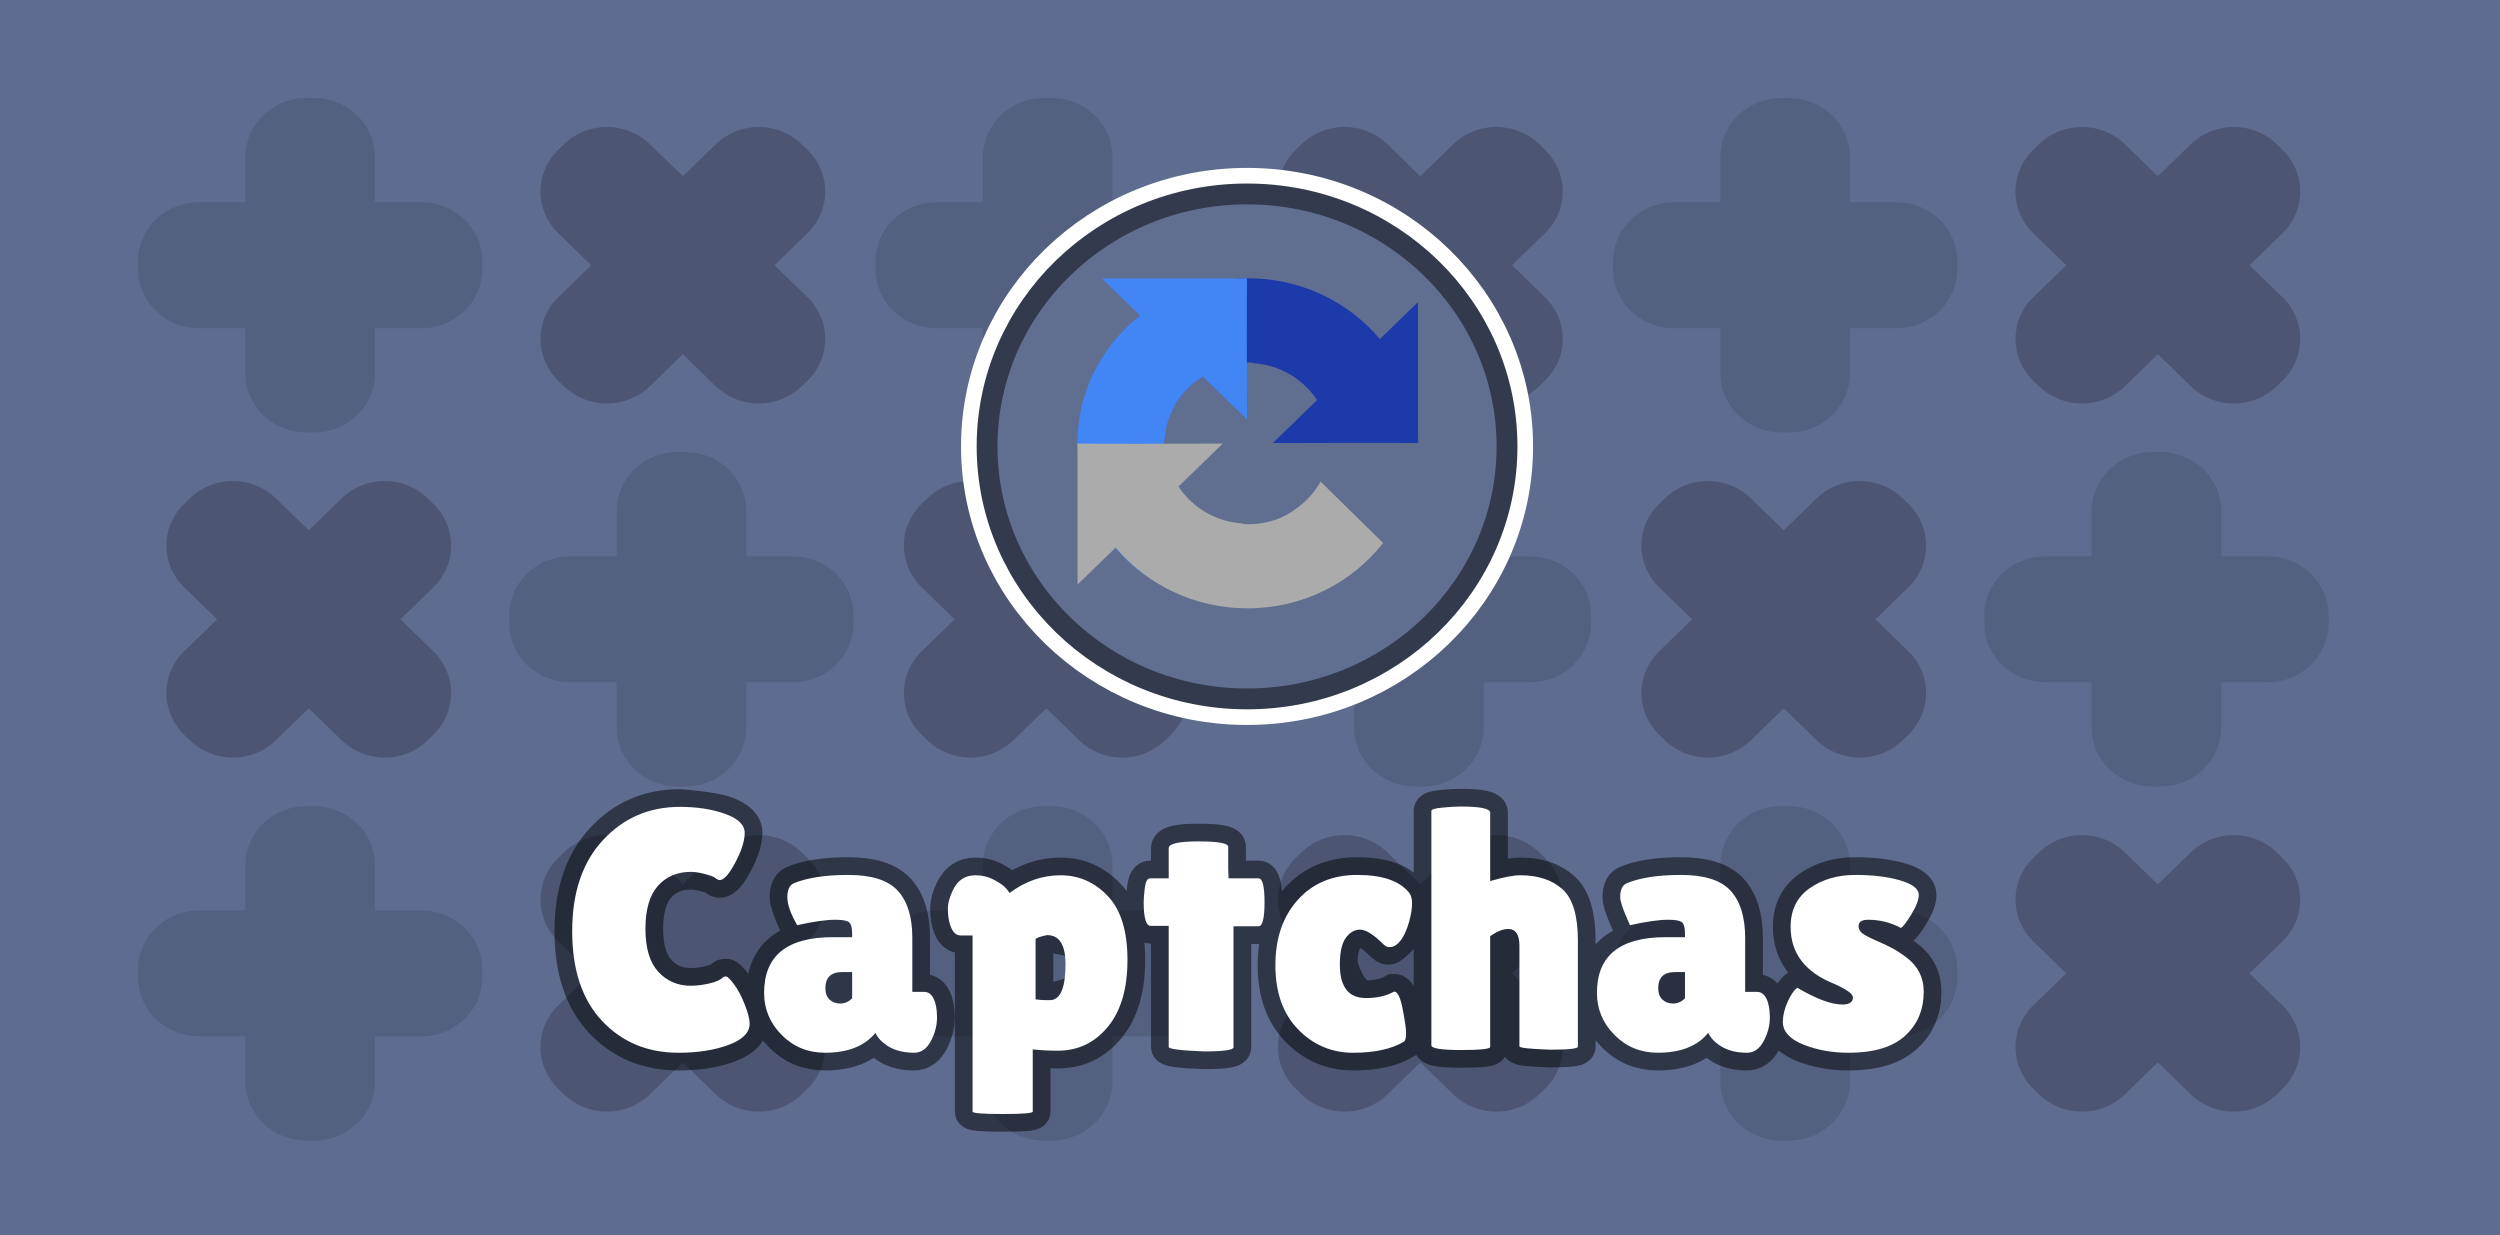 <svg version="1.1" xmlns="http://www.w3.org/2000/svg" xmlns:xlink="http://www.w3.org/1999/xlink" width="600" height="296.5" viewBox="0,0,600,296.5"><rect x="0" y="0" width="600" height="296.5" fill="#333333" stroke="none"/><g transform="translate(-20.25,-31.5)"><g stroke-miterlimit="10"><path d="M25.25,323v-286.5h590v286.5z" fill="#5e6c8f" stroke="#5e6c8f" stroke-width="10" stroke-linecap="butt"/><path d="M93.72,135.283c-8.054,0 -14.583,-6.341 -14.583,-14.163v-10.858h-11.18c-8.054,0 -14.583,-6.341 -14.583,-14.163v-1.888c0,-7.822 6.529,-14.163 14.583,-14.163h11.18v-10.858c0,-7.822 6.529,-14.163 14.583,-14.163h1.944c8.054,0 14.583,6.341 14.583,14.163v10.858h11.18c8.054,0 14.583,6.341 14.583,14.163v1.888c0,7.822 -6.529,14.163 -14.583,14.163h-11.18v10.858c0,7.822 -6.529,14.163 -14.583,14.163z" fill="#546080" stroke="none" stroke-width="0" stroke-linecap="butt"/><path d="M154.23,122.862c-5.695,-5.531 -5.695,-14.498 0,-20.029l7.906,-7.678l-7.906,-7.678c-5.695,-5.531 -5.695,-14.498 0,-20.029l1.375,-1.335c5.695,-5.531 14.928,-5.531 20.623,0l7.906,7.678l7.906,-7.678c5.695,-5.531 14.928,-5.531 20.623,0l1.375,1.335c5.695,5.531 5.695,14.498 0,20.029l-7.906,7.678l7.906,7.678c5.695,5.531 5.695,14.498 0,20.029l-1.375,1.335c-5.695,5.531 -14.928,5.531 -20.623,0l-7.906,-7.678l-7.906,7.678c-5.695,5.531 -14.928,5.531 -20.623,0z" fill="#4c5673" stroke="none" stroke-width="0" stroke-linecap="butt"/><path d="M182.824,220.26c-8.054,0 -14.583,-6.341 -14.583,-14.163v-10.858h-11.18c-8.054,0 -14.583,-6.341 -14.583,-14.163v-1.888c0,-7.822 6.529,-14.163 14.583,-14.163h11.18v-10.858c0,-7.822 6.529,-14.163 14.583,-14.163h1.944c8.054,0 14.583,6.341 14.583,14.163v10.858h11.18c8.054,0 14.583,6.341 14.583,14.163v1.888c0,7.822 -6.529,14.163 -14.583,14.163h-11.18v10.858c0,7.822 -6.529,14.163 -14.583,14.163z" fill="#546080" stroke="none" stroke-width="0" stroke-linecap="butt"/><path d="M122.883,209.174c-5.695,5.531 -14.928,5.531 -20.623,0l-7.906,-7.678l-7.906,7.678c-5.695,5.531 -14.928,5.531 -20.623,0l-1.375,-1.335c-5.695,-5.531 -5.695,-14.498 0,-20.029l7.906,-7.678l-7.906,-7.678c-5.695,-5.531 -5.695,-14.498 0,-20.029l1.375,-1.335c5.695,-5.531 14.928,-5.531 20.623,0l7.906,7.678l7.906,-7.678c5.695,-5.531 14.928,-5.531 20.623,0l1.375,1.335c5.695,5.531 5.695,14.498 0,20.029l-7.906,7.678l7.906,7.678c5.695,5.531 5.695,14.498 0,20.029z" fill="#4c5673" stroke="none" stroke-width="0" stroke-linecap="butt"/><path d="M93.72,305.237c-8.054,0 -14.583,-6.341 -14.583,-14.163v-10.858h-11.18c-8.054,0 -14.583,-6.341 -14.583,-14.163v-1.888c0,-7.822 6.529,-14.163 14.583,-14.163h11.18v-10.858c0,-7.822 6.529,-14.163 14.583,-14.163h1.944c8.054,0 14.583,6.341 14.583,14.163v10.858h11.18c8.054,0 14.583,6.341 14.583,14.163v1.888c0,7.822 -6.529,14.163 -14.583,14.163h-11.18v10.858c0,7.822 -6.529,14.163 -14.583,14.163z" fill="#546080" stroke="none" stroke-width="0" stroke-linecap="butt"/><path d="M154.23,292.816c-5.695,-5.531 -5.695,-14.498 0,-20.029l7.906,-7.678l-7.906,-7.678c-5.695,-5.531 -5.695,-14.498 0,-20.029l1.375,-1.335c5.695,-5.531 14.928,-5.531 20.623,0l7.906,7.678l7.906,-7.678c5.695,-5.531 14.928,-5.531 20.623,0l1.375,1.335c5.695,5.531 5.695,14.498 0,20.029l-7.906,7.678l7.906,7.678c5.695,5.531 5.695,14.498 0,20.029l-1.375,1.335c-5.695,5.531 -14.928,5.531 -20.623,0l-7.906,-7.678l-7.906,7.678c-5.695,5.531 -14.928,5.531 -20.623,0z" fill="#4c5673" stroke="none" stroke-width="0" stroke-linecap="butt"/><path d="M270.72,135.283c-8.054,0 -14.583,-6.341 -14.583,-14.163v-10.858h-11.18c-8.054,0 -14.583,-6.341 -14.583,-14.163v-1.888c0,-7.822 6.529,-14.163 14.583,-14.163h11.18v-10.858c0,-7.822 6.529,-14.163 14.583,-14.163h1.944c8.054,0 14.583,6.341 14.583,14.163v10.858h11.18c8.054,0 14.583,6.341 14.583,14.163v1.888c0,7.822 -6.529,14.163 -14.583,14.163h-11.18v10.858c0,7.822 -6.529,14.163 -14.583,14.163z" fill="#546080" stroke="none" stroke-width="0" stroke-linecap="butt"/><path d="M331.23,122.862c-5.695,-5.531 -5.695,-14.498 0,-20.029l7.906,-7.678l-7.906,-7.678c-5.695,-5.531 -5.695,-14.498 0,-20.029l1.375,-1.335c5.695,-5.531 14.928,-5.531 20.623,0l7.906,7.678l7.906,-7.678c5.695,-5.531 14.928,-5.531 20.623,0l1.375,1.335c5.695,5.531 5.695,14.498 0,20.029l-7.906,7.678l7.906,7.678c5.695,5.531 5.695,14.498 0,20.029l-1.375,1.335c-5.695,5.531 -14.928,5.531 -20.623,0l-7.906,-7.678l-7.906,7.678c-5.695,5.531 -14.928,5.531 -20.623,0z" fill="#4c5673" stroke="none" stroke-width="0" stroke-linecap="butt"/><path d="M359.824,220.26c-8.054,0 -14.583,-6.341 -14.583,-14.163v-10.858h-11.18c-8.054,0 -14.583,-6.341 -14.583,-14.163v-1.888c0,-7.822 6.529,-14.163 14.583,-14.163h11.18v-10.858c0,-7.822 6.529,-14.163 14.583,-14.163h1.944c8.054,0 14.583,6.341 14.583,14.163v10.858h11.18c8.054,0 14.583,6.341 14.583,14.163v1.888c0,7.822 -6.529,14.163 -14.583,14.163h-11.18v10.858c0,7.822 -6.529,14.163 -14.583,14.163z" fill="#546080" stroke="none" stroke-width="0" stroke-linecap="butt"/><path d="M299.883,209.174c-5.695,5.531 -14.928,5.531 -20.623,0l-7.906,-7.678l-7.906,7.678c-5.695,5.531 -14.928,5.531 -20.623,0l-1.375,-1.335c-5.695,-5.531 -5.695,-14.498 0,-20.029l7.906,-7.678l-7.906,-7.678c-5.695,-5.531 -5.695,-14.498 0,-20.029l1.375,-1.335c5.695,-5.531 14.928,-5.531 20.623,0l7.906,7.678l7.906,-7.678c5.695,-5.531 14.928,-5.531 20.623,0l1.375,1.335c5.695,5.531 5.695,14.498 0,20.029l-7.906,7.678l7.906,7.678c5.695,5.531 5.695,14.498 0,20.029z" fill="#4c5673" stroke="none" stroke-width="0" stroke-linecap="butt"/><path d="M270.72,305.237c-8.054,0 -14.583,-6.341 -14.583,-14.163v-10.858h-11.18c-8.054,0 -14.583,-6.341 -14.583,-14.163v-1.888c0,-7.822 6.529,-14.163 14.583,-14.163h11.18v-10.858c0,-7.822 6.529,-14.163 14.583,-14.163h1.944c8.054,0 14.583,6.341 14.583,14.163v10.858h11.18c8.054,0 14.583,6.341 14.583,14.163v1.888c0,7.822 -6.529,14.163 -14.583,14.163h-11.18v10.858c0,7.822 -6.529,14.163 -14.583,14.163z" fill="#546080" stroke="none" stroke-width="0" stroke-linecap="butt"/><path d="M331.23,292.816c-5.695,-5.531 -5.695,-14.498 0,-20.029l7.906,-7.678l-7.906,-7.678c-5.695,-5.531 -5.695,-14.498 0,-20.029l1.375,-1.335c5.695,-5.531 14.928,-5.531 20.623,0l7.906,7.678l7.906,-7.678c5.695,-5.531 14.928,-5.531 20.623,0l1.375,1.335c5.695,5.531 5.695,14.498 0,20.029l-7.906,7.678l7.906,7.678c5.695,5.531 5.695,14.498 0,20.029l-1.375,1.335c-5.695,5.531 -14.928,5.531 -20.623,0l-7.906,-7.678l-7.906,7.678c-5.695,5.531 -14.928,5.531 -20.623,0z" fill="#4c5673" stroke="none" stroke-width="0" stroke-linecap="butt"/><path d="M447.72,135.283c-8.054,0 -14.583,-6.341 -14.583,-14.163v-10.858h-11.18c-8.054,0 -14.583,-6.341 -14.583,-14.163v-1.888c0,-7.822 6.529,-14.163 14.583,-14.163h11.18v-10.858c0,-7.822 6.529,-14.163 14.583,-14.163h1.944c8.054,0 14.583,6.341 14.583,14.163v10.858h11.18c8.054,0 14.583,6.341 14.583,14.163v1.888c0,7.822 -6.529,14.163 -14.583,14.163h-11.18v10.858c0,7.822 -6.529,14.163 -14.583,14.163z" fill="#546080" stroke="none" stroke-width="0" stroke-linecap="butt"/><path d="M508.23,122.862c-5.695,-5.531 -5.695,-14.498 0,-20.029l7.906,-7.678l-7.906,-7.678c-5.695,-5.531 -5.695,-14.498 0,-20.029l1.375,-1.335c5.695,-5.531 14.928,-5.531 20.623,0l7.906,7.678l7.906,-7.678c5.695,-5.531 14.928,-5.531 20.623,0l1.375,1.335c5.695,5.531 5.695,14.498 0,20.029l-7.906,7.678l7.906,7.678c5.695,5.531 5.695,14.498 0,20.029l-1.375,1.335c-5.695,5.531 -14.928,5.531 -20.623,0l-7.906,-7.678l-7.906,7.678c-5.695,5.531 -14.928,5.531 -20.623,0z" fill="#4c5673" stroke="none" stroke-width="0" stroke-linecap="butt"/><path d="M536.824,220.26c-8.054,0 -14.583,-6.341 -14.583,-14.163v-10.858h-11.18c-8.054,0 -14.583,-6.341 -14.583,-14.163v-1.888c0,-7.822 6.529,-14.163 14.583,-14.163h11.18v-10.858c0,-7.822 6.529,-14.163 14.583,-14.163h1.944c8.054,0 14.583,6.341 14.583,14.163v10.858h11.18c8.054,0 14.583,6.341 14.583,14.163v1.888c0,7.822 -6.529,14.163 -14.583,14.163h-11.18v10.858c0,7.822 -6.529,14.163 -14.583,14.163z" fill="#546080" stroke="none" stroke-width="0" stroke-linecap="butt"/><path d="M476.883,209.174c-5.695,5.531 -14.928,5.531 -20.623,0l-7.906,-7.678l-7.906,7.678c-5.695,5.531 -14.928,5.531 -20.623,0l-1.375,-1.335c-5.695,-5.531 -5.695,-14.498 0,-20.029l7.906,-7.678l-7.906,-7.678c-5.695,-5.531 -5.695,-14.498 0,-20.029l1.375,-1.335c5.695,-5.531 14.928,-5.531 20.623,0l7.906,7.678l7.906,-7.678c5.695,-5.531 14.928,-5.531 20.623,0l1.375,1.335c5.695,5.531 5.695,14.498 0,20.029l-7.906,7.678l7.906,7.678c5.695,5.531 5.695,14.498 0,20.029z" fill="#4c5673" stroke="none" stroke-width="0" stroke-linecap="butt"/><path d="M447.72,305.237c-8.054,0 -14.583,-6.341 -14.583,-14.163v-10.858h-11.18c-8.054,0 -14.583,-6.341 -14.583,-14.163v-1.888c0,-7.822 6.529,-14.163 14.583,-14.163h11.18v-10.858c0,-7.822 6.529,-14.163 14.583,-14.163h1.944c8.054,0 14.583,6.341 14.583,14.163v10.858h11.18c8.054,0 14.583,6.341 14.583,14.163v1.888c0,7.822 -6.529,14.163 -14.583,14.163h-11.18v10.858c0,7.822 -6.529,14.163 -14.583,14.163z" fill="#546080" stroke="none" stroke-width="0" stroke-linecap="butt"/><path d="M508.23,292.816c-5.695,-5.531 -5.695,-14.498 0,-20.029l7.906,-7.678l-7.906,-7.678c-5.695,-5.531 -5.695,-14.498 0,-20.029l1.375,-1.335c5.695,-5.531 14.928,-5.531 20.623,0l7.906,7.678l7.906,-7.678c5.695,-5.531 14.928,-5.531 20.623,0l1.375,1.335c5.695,5.531 5.695,14.498 0,20.029l-7.906,7.678l7.906,7.678c5.695,5.531 5.695,14.498 0,20.029l-1.375,1.335c-5.695,5.531 -14.928,5.531 -20.623,0l-7.906,-7.678l-7.906,7.678c-5.695,5.531 -14.928,5.531 -20.623,0z" fill="#4c5673" stroke="none" stroke-width="0" stroke-linecap="butt"/><path d="M194.287,226.832c3.125,1.122 4.688,2.64 4.688,4.553c0,1.913 -0.748,4.28 -2.245,7.102c-1.486,2.822 -2.735,4.232 -3.747,4.232c-0.286,0 -0.611,-0.15 -0.974,-0.449c-0.363,-0.31 -1.21,-0.641 -2.542,-0.994c-1.321,-0.353 -2.46,-0.529 -3.417,-0.529c-3.268,0 -5.904,1.122 -7.907,3.367c-1.992,2.244 -2.988,5.68 -2.988,10.308c0,4.617 1.023,8.048 3.07,10.292c2.058,2.244 4.666,3.367 7.824,3.367c1.299,0 2.751,-0.176 4.358,-0.529c1.607,-0.363 2.746,-0.871 3.417,-1.523c0.11,-0.118 0.336,-0.176 0.677,-0.176c0.341,0 0.974,0.62 1.898,1.86c0.935,1.229 1.794,2.843 2.575,4.841c0.792,1.999 1.188,3.543 1.188,4.633c0,2.138 -1.689,3.837 -5.068,5.098c-3.378,1.25 -7.379,1.876 -12.001,1.876c-7.439,0 -13.552,-2.544 -18.339,-7.631c-4.787,-5.087 -7.181,-12.269 -7.181,-21.546c0,-9.277 2.465,-16.566 7.395,-21.867c4.93,-5.312 11.082,-7.968 18.455,-7.968c0,0 7.736,0.561 10.862,1.683zM209.214,246.856c0,-1.721 0.479,-2.827 1.436,-3.318c3.202,-1.368 7.604,-2.052 13.206,-2.052c5.612,0 9.574,1.272 11.885,3.816c2.311,2.544 3.467,6.306 3.467,11.286v12.969h2.872c0.957,0 1.706,0.55 2.245,1.651c0.539,1.09 0.809,2.592 0.809,4.505c0,1.913 -0.495,3.799 -1.486,5.659c-0.99,1.86 -2.327,2.789 -4.011,2.789c-3.048,0 -5.502,-0.791 -7.362,-2.373c-0.836,-0.663 -1.48,-1.459 -1.931,-2.389c-2.597,3.174 -6.63,4.761 -12.1,4.761c-4.105,0 -7.566,-1.421 -10.383,-4.264c-2.817,-2.843 -4.226,-6.21 -4.226,-10.1c0,-8.913 5.491,-13.37 16.474,-13.37h4.655v-0.834c0,-1.421 -0.242,-2.335 -0.726,-2.741c-0.473,-0.406 -1.585,-0.609 -3.334,-0.609c-2.146,0 -5.189,0.433 -9.128,1.299c0,0 -2.361,-4.964 -2.361,-6.685zM218.343,268.658c0,1.197 0.336,2.111 1.007,2.741c0.671,0.631 1.53,0.946 2.575,0.946c1.045,0 1.992,-0.411 2.839,-1.234v-6.316h-2.377c-2.696,0 -4.044,1.288 -4.044,3.864zM268.112,298.285c0,0.385 -2.41,0.577 -7.23,0.577c-4.809,0 -7.214,-0.192 -7.214,-0.577v-42.275h-2.872c-1.354,0 -2.284,-1.202 -2.79,-3.607c-0.176,-0.769 -0.264,-1.753 -0.264,-2.95c0,-1.208 0.396,-2.634 1.189,-4.28c1.122,-2.405 2.927,-3.607 5.414,-3.607c1.629,0 3.131,0.369 4.506,1.106c1.387,0.737 2.344,1.421 2.872,2.052c0.539,0.631 0.809,0.999 0.809,1.106c3.775,-2.843 7.857,-4.264 12.248,-4.264c4.402,0 8.177,1.657 11.324,4.97c3.158,3.302 4.738,8.417 4.738,15.342c0,6.926 -1.579,12.291 -4.738,16.096c-3.147,3.794 -7.142,5.691 -11.984,5.691c-2.201,0 -4.204,-0.107 -6.009,-0.321zM268.789,256.827v14.525c0.957,0.118 1.733,0.176 2.327,0.176c0.594,0 1.056,0 1.387,0c2.311,-0.224 13.469,-3.099 13.469,-8.625c0,-4.649 -11.466,-6.974 -14.394,-6.974c0,0 -1.887,0.299 -2.79,0.898zM316.29,282.846c0,0.663 -2.366,0.994 -7.098,0.994c-5.634,-0.224 -8.452,-0.582 -8.452,-1.074v-29.049h-4.308c-1.133,0 -1.7,-1.892 -1.7,-5.675c0,-0.983 0.099,-2.186 0.297,-3.607c0.198,-1.421 0.611,-2.132 1.238,-2.132h4.473v-7.23c0,-1.09 2.377,-1.635 7.131,-1.635c4.765,0 7.148,0.438 7.148,1.315v5.258l0.083,2.292h7.197c0.957,0 1.436,1.918 1.436,5.755c0,3.826 -0.479,5.739 -1.436,5.739h-6.009zM348.069,271.031c2.707,0 4.963,-0.518 6.768,-1.555c0.836,0 1.524,1.411 2.063,4.232c0.539,2.811 0.809,4.724 0.809,5.739c0,1.015 -0.143,1.683 -0.429,2.004c-2.982,1.806 -7.065,2.709 -12.248,2.709c-5.183,0 -9.596,-1.87 -13.239,-5.611c-3.632,-3.751 -5.447,-8.871 -5.447,-15.358c0,-6.487 1.788,-11.724 5.365,-15.711c3.577,-3.997 8.336,-5.996 14.279,-5.996c5.954,0 10.086,1.395 12.397,4.184c0.506,0.598 0.759,1.486 0.759,2.661c0,1.176 -0.226,2.613 -0.677,4.312c-1.012,3.506 -4.523,6.156 -4.952,6.156c-0.418,0 -0.941,-0.326 -1.568,-0.978c-2.19,-2.138 -3.951,-3.206 -5.282,-3.206c-1.321,0 -2.46,0.657 -3.417,1.972c-0.957,1.315 -1.436,3.447 -1.436,6.397c0,0 2.085,8.048 6.256,8.048zM377.895,282.766c0,0.492 -2.355,0.737 -7.065,0.737c-4.699,0 -7.049,-0.379 -7.049,-1.138v-56.238c0,-0.374 0.875,-0.641 2.625,-0.802c1.75,-0.171 3.213,-0.256 4.391,-0.256c4.732,0 7.098,0.492 7.098,1.475v16.416c3.158,-0.93 5.557,-1.395 7.197,-1.395c4.281,0 7.659,1.111 10.135,3.335c2.476,2.212 3.714,6.327 3.714,12.344v25.442c0,0.492 -2.195,0.737 -6.586,0.737c-4.963,-0.16 -7.445,-0.433 -7.445,-0.818v-24.127c0,-2.683 -0.897,-4.024 -2.691,-4.024c-1.244,0 -2.685,0.572 -4.325,1.715zM409.095,246.855c0,-1.721 0.479,-2.827 1.436,-3.318c3.202,-1.368 7.604,-2.052 13.206,-2.052c5.612,0 9.574,1.272 11.885,3.815c2.311,2.544 3.466,6.306 3.466,11.286v12.97h2.872c0.957,0 1.706,0.55 2.245,1.651c0.539,1.09 0.809,2.592 0.809,4.505c0,1.913 -0.495,3.799 -1.486,5.659c-0.99,1.86 -2.328,2.789 -4.011,2.789c-3.048,0 -5.502,-0.791 -7.362,-2.373c-0.836,-0.663 -1.48,-1.459 -1.931,-2.389c-2.597,3.174 -6.63,4.761 -12.1,4.761c-4.105,0 -7.566,-1.421 -10.383,-4.264c-2.817,-2.843 -4.226,-6.21 -4.226,-10.1c0,-8.913 5.491,-13.37 16.474,-13.37l4.655,-0.834c0,-1.421 -0.242,-2.335 -0.726,-2.741c-0.473,-0.406 -1.585,-0.609 -3.334,-0.609c-2.146,0 -5.189,0.433 -9.128,1.299c0,0 -2.36,-4.964 -2.36,-6.685zM418.224,268.658c0,1.197 0.336,2.111 1.007,2.741c0.671,0.631 1.53,0.946 2.575,0.946c1.045,0 1.992,-0.411 2.839,-1.234v-6.316h-2.377c-2.696,0 -4.044,1.288 -4.044,3.864zM462.414,272.586c1.695,0 2.542,-0.572 2.542,-1.715c0,-0.823 -1.464,-1.892 -4.391,-3.206c-7.043,-2.789 -10.565,-7.358 -10.565,-13.707c0,-4.051 1.519,-7.139 4.556,-9.266c3.048,-2.138 6.696,-3.206 10.944,-3.206c4.259,0 7.863,0.438 10.812,1.315c2.96,0.876 4.44,2.025 4.44,3.447c0,1.197 -0.605,2.784 -1.816,4.761c-1.21,1.967 -2.041,3.03 -2.493,3.19c-2.421,-1.304 -5.04,-1.956 -7.857,-1.956c-1.519,0 -2.278,0.518 -2.278,1.555c0,0.652 0.292,1.213 0.875,1.683c0.594,0.46 1.678,1.031 3.252,1.715c1.585,0.684 2.894,1.304 3.929,1.86c1.045,0.545 2.217,1.309 3.516,2.292c2.707,2.073 4.061,4.783 4.061,8.128c0,4.371 -1.497,7.914 -4.49,10.629c-2.982,2.704 -7.489,4.056 -13.519,4.056c-3.995,0 -7.626,-0.657 -10.895,-1.972c-3.268,-1.315 -4.903,-3.121 -4.903,-5.419c0,-1.528 0.38,-3.137 1.139,-4.825c0.759,-1.699 1.535,-2.827 2.328,-3.383c0,0 8.171,4.024 10.812,4.024z" fill="none" stroke-opacity="0.502" stroke="#000000" stroke-width="8.5" stroke-linecap="square"/><path d="M183.425,225.149c4.116,0 7.736,0.561 10.862,1.683c3.125,1.122 4.688,2.64 4.688,4.553c0,1.913 -0.748,4.28 -2.245,7.102c-1.486,2.822 -2.735,4.232 -3.747,4.232c-0.286,0 -0.611,-0.15 -0.974,-0.449c-0.363,-0.31 -1.211,-0.641 -2.542,-0.994c-1.321,-0.353 -2.46,-0.529 -3.417,-0.529c-3.268,0 -5.904,1.122 -7.907,3.367c-1.992,2.244 -2.988,5.681 -2.988,10.308c0,4.617 1.023,8.048 3.07,10.292c2.058,2.244 4.666,3.367 7.824,3.367c1.299,0 2.751,-0.176 4.358,-0.529c1.607,-0.363 2.746,-0.871 3.417,-1.523c0.11,-0.118 0.336,-0.176 0.677,-0.176c0.341,0 0.974,0.62 1.898,1.86c0.935,1.229 1.794,2.843 2.575,4.842c0.792,1.999 1.189,3.543 1.189,4.633c0,2.138 -1.689,3.837 -5.068,5.098c-3.378,1.25 -7.379,1.876 -12.001,1.876c-7.439,0 -13.552,-2.544 -18.339,-7.631c-4.787,-5.087 -7.181,-12.269 -7.181,-21.546c0,-9.277 2.465,-16.566 7.395,-21.867c4.93,-5.312 11.082,-7.968 18.455,-7.968zM211.575,253.541c-1.574,-2.736 -2.361,-4.964 -2.361,-6.685c0,-1.721 0.479,-2.827 1.436,-3.319c3.202,-1.368 7.604,-2.052 13.206,-2.052c5.612,0 9.574,1.272 11.885,3.815c2.311,2.544 3.467,6.306 3.467,11.286v12.969h2.872c0.957,0 1.706,0.55 2.245,1.651c0.539,1.09 0.809,2.592 0.809,4.505c0,1.913 -0.495,3.799 -1.486,5.659c-0.99,1.86 -2.327,2.789 -4.011,2.789c-3.048,0 -5.502,-0.791 -7.362,-2.373c-0.836,-0.663 -1.48,-1.459 -1.931,-2.389c-2.597,3.174 -6.63,4.761 -12.1,4.761c-4.105,0 -7.566,-1.421 -10.383,-4.264c-2.817,-2.843 -4.226,-6.21 -4.226,-10.1c0,-8.913 5.491,-13.37 16.474,-13.37h4.655v-0.834c0,-1.421 -0.242,-2.335 -0.726,-2.741c-0.473,-0.406 -1.585,-0.609 -3.334,-0.609c-2.146,0 -5.189,0.433 -9.128,1.299zM218.343,268.658c0,1.197 0.336,2.111 1.007,2.741c0.671,0.631 1.53,0.946 2.575,0.946c1.045,0 1.992,-0.411 2.839,-1.234v-6.316h-2.377c-2.696,0 -4.044,1.288 -4.044,3.864zM268.112,298.285c0,0.385 -2.41,0.577 -7.23,0.577c-4.809,0 -7.214,-0.192 -7.214,-0.577v-42.275h-2.872c-1.354,0 -2.284,-1.202 -2.79,-3.607c-0.176,-0.769 -0.264,-1.753 -0.264,-2.95c0,-1.208 0.396,-2.635 1.189,-4.28c1.122,-2.405 2.927,-3.607 5.414,-3.607c1.629,0 3.131,0.369 4.506,1.106c1.387,0.737 2.344,1.421 2.872,2.052c0.539,0.631 0.809,0.999 0.809,1.106c3.775,-2.843 7.857,-4.264 12.248,-4.264c4.402,0 8.177,1.657 11.324,4.97c3.158,3.302 4.738,8.417 4.738,15.342c0,6.926 -1.579,12.291 -4.738,16.096c-3.147,3.794 -7.142,5.691 -11.984,5.691c-2.201,0 -4.204,-0.107 -6.009,-0.321zM268.789,256.827v14.525c0.957,0.118 1.733,0.176 2.327,0.176c0.594,0 1.056,0 1.387,0c2.311,-0.224 3.467,-3.099 3.467,-8.625c0,-4.649 -1.464,-6.974 -4.391,-6.974c0,0 -1.887,0.299 -2.79,0.898zM316.29,282.846c0,0.663 -2.366,0.994 -7.098,0.994c-5.634,-0.224 -8.452,-0.582 -8.452,-1.074v-29.049h-4.308c-1.133,0 -1.7,-1.892 -1.7,-5.675c0,-0.983 0.099,-2.186 0.297,-3.607c0.198,-1.421 0.611,-2.132 1.238,-2.132h4.473v-7.23c0,-1.09 2.377,-1.635 7.131,-1.635c4.765,0 7.148,0.438 7.148,1.315v5.258l0.083,2.292h7.197c0.957,0 1.436,1.918 1.436,5.755c0,3.826 -0.479,5.739 -1.436,5.739h-6.009zM341.812,262.983c0,5.365 2.085,8.048 6.256,8.048c2.707,0 4.963,-0.518 6.768,-1.555c0.836,0 1.524,1.411 2.063,4.232c0.539,2.811 0.809,4.724 0.809,5.739c0,1.015 -0.143,1.683 -0.429,2.004c-2.982,1.806 -7.065,2.709 -12.248,2.709c-5.183,0 -9.596,-1.87 -13.239,-5.611c-3.632,-3.751 -5.447,-8.871 -5.447,-15.358c0,-6.487 1.788,-11.724 5.365,-15.711c3.577,-3.997 8.336,-5.996 14.279,-5.996c5.954,0 10.086,1.395 12.397,4.184c0.506,0.599 0.759,1.486 0.759,2.661c0,1.176 -0.226,2.613 -0.677,4.312c-1.012,3.506 -2.338,5.531 -3.978,6.076c-0.22,0.053 -0.545,0.08 -0.974,0.08c-0.418,0 -0.941,-0.326 -1.568,-0.978c-2.19,-2.138 -3.951,-3.206 -5.282,-3.206c-1.321,0 -2.46,0.657 -3.417,1.972c-0.957,1.315 -1.436,3.447 -1.436,6.397zM377.895,282.766c0,0.492 -2.355,0.737 -7.065,0.737c-4.699,0 -7.049,-0.379 -7.049,-1.138v-56.238c0,-0.374 0.875,-0.641 2.625,-0.802c1.75,-0.171 3.213,-0.256 4.391,-0.256c4.732,0 7.098,0.492 7.098,1.475v16.416c3.158,-0.93 5.557,-1.395 7.197,-1.395c4.281,0 7.659,1.112 10.135,3.335c2.476,2.212 3.714,6.327 3.714,12.344v25.442c0,0.492 -2.195,0.737 -6.586,0.737c-4.963,-0.16 -7.445,-0.433 -7.445,-0.818v-24.127c0,-2.683 -0.897,-4.024 -2.691,-4.024c-1.244,0 -2.685,0.572 -4.325,1.715zM409.095,246.856c0,-1.721 0.479,-2.827 1.436,-3.319c3.202,-1.368 7.604,-2.052 13.206,-2.052c5.612,0 9.574,1.272 11.885,3.816c2.311,2.544 3.466,6.306 3.466,11.286v12.969h2.872c0.957,0 1.706,0.55 2.245,1.651c0.539,1.09 0.809,2.592 0.809,4.505c0,1.913 -0.495,3.799 -1.486,5.659c-0.99,1.86 -2.327,2.789 -4.011,2.789c-3.048,0 -5.502,-0.791 -7.362,-2.373c-0.836,-0.663 -1.48,-1.459 -1.931,-2.389c-2.597,3.174 -6.63,4.761 -12.1,4.761c-4.105,0 -7.566,-1.421 -10.383,-4.264c-2.817,-2.843 -4.226,-6.21 -4.226,-10.1c0,-8.913 5.491,-13.37 16.474,-13.37h4.655v-0.834c0,-1.421 -0.242,-2.335 -0.726,-2.741c-0.473,-0.406 -1.585,-0.609 -3.334,-0.609c-2.146,0 -5.189,0.433 -9.128,1.299c0,0 -2.36,-4.964 -2.36,-6.685zM418.224,268.658c0,1.197 0.336,2.111 1.007,2.741c0.671,0.631 1.53,0.946 2.575,0.946c1.045,0 1.992,-0.411 2.839,-1.234v-6.316h-2.377c-2.696,0 -4.044,1.288 -4.044,3.864zM451.602,268.562c4.567,2.683 8.171,4.024 10.812,4.024c1.695,0 2.542,-0.572 2.542,-1.715c0,-0.823 -1.464,-1.892 -4.391,-3.206c-7.043,-2.789 -10.565,-7.358 -10.565,-13.707c0,-4.051 1.519,-7.139 4.556,-9.266c3.048,-2.138 6.696,-3.206 10.944,-3.206c4.259,0 7.863,0.438 10.812,1.315c2.96,0.876 4.44,2.025 4.44,3.447c0,1.197 -0.605,2.784 -1.816,4.761c-1.21,1.967 -2.041,3.03 -2.493,3.19c-2.421,-1.304 -5.04,-1.956 -7.857,-1.956c-1.519,0 -2.278,0.518 -2.278,1.555c0,0.652 0.292,1.213 0.875,1.683c0.594,0.46 1.678,1.031 3.252,1.715c1.585,0.684 2.894,1.304 3.929,1.86c1.045,0.545 2.217,1.309 3.516,2.292c2.707,2.073 4.061,4.783 4.061,8.128c0,4.371 -1.497,7.914 -4.49,10.629c-2.982,2.704 -7.489,4.056 -13.519,4.056c-3.995,0 -7.626,-0.657 -10.895,-1.972c-3.268,-1.315 -4.903,-3.121 -4.903,-5.419c0,-1.528 0.38,-3.137 1.139,-4.825c0.759,-1.699 1.535,-2.827 2.328,-3.383z" fill="#ffffff" stroke="none" stroke-width="1" stroke-linecap="square"/><path d="M257.149,138.642c0,-33.466 27.934,-60.596 62.393,-60.596c34.459,0 62.393,27.13 62.393,60.596c0,33.466 -27.934,60.596 -62.393,60.596c-34.459,0 -62.393,-27.13 -62.393,-60.596z" fill="none" stroke="#ffffff" stroke-width="12.5" stroke-linecap="butt"/><path d="M257.149,138.642c0,-33.466 27.934,-60.596 62.393,-60.596c34.459,0 62.393,27.13 62.393,60.596c0,33.466 -27.934,60.596 -62.393,60.596c-34.459,0 -62.393,-27.13 -62.393,-60.596z" fill="#606e90" stroke="#333a4d" stroke-width="5" stroke-linecap="butt"/><path d="M360.619,137.836c-6.246,-0.088 -21.439,-0.058 -34.888,-0.007l10.618,-10.312c-3.246,-4.947 -8.758,-8.356 -15.118,-8.843c-0.352,-0.133 -0.83,-0.203 -1.45,-0.203c-5.133,0 -8.843,1.623 -11.462,3.608c-2.518,1.713 -4.606,3.981 -6.076,6.621l-15,-14.721c7.459,-9.535 19.258,-15.691 32.539,-15.691c12.762,0 24.156,5.687 31.646,14.591l9.151,-8.888v32.148c0.026,0.564 0.04,1.13 0.042,1.7" fill="#1c3aa9" stroke="none" stroke-width="1" stroke-linecap="butt"/><path d="M319.54,98.29c-0.091,6.066 -0.06,20.821 -0.007,33.883l-10.618,-10.312c-5.094,3.152 -8.604,8.506 -9.106,14.682c-0.136,0.342 -0.209,0.806 -0.209,1.409c0,4.985 1.671,8.589 3.715,11.132c1.764,2.445 4.099,4.474 6.817,5.901l-15.158,14.568c-9.818,-7.244 -16.157,-18.703 -16.157,-31.601c0,-12.394 5.856,-23.46 15.023,-30.734l-9.151,-8.888h33.102c0.581,-0.026 1.164,-0.039 1.751,-0.041" fill="#4285f4" stroke="none" stroke-width="1" stroke-linecap="butt"/><path d="M278.821,137.952c6.246,0.088 21.439,0.058 34.888,0.007l-10.618,10.312c3.246,4.947 8.758,8.356 15.118,8.843c0.352,0.133 0.83,0.203 1.45,0.203c5.133,0 8.843,-1.623 11.462,-3.607c2.518,-1.713 4.606,-3.981 6.076,-6.621l15,14.721c-7.459,9.535 -19.258,15.691 -32.539,15.691c-12.762,0 -24.156,-5.687 -31.646,-14.591l-9.151,8.888v-32.148c-0.026,-0.564 -0.04,-1.13 -0.042,-1.7" fill="#ababab" stroke="none" stroke-width="1" stroke-linecap="butt"/></g></g></svg><!--rotationCenter:299.7500000000002:148.50000000000017-->